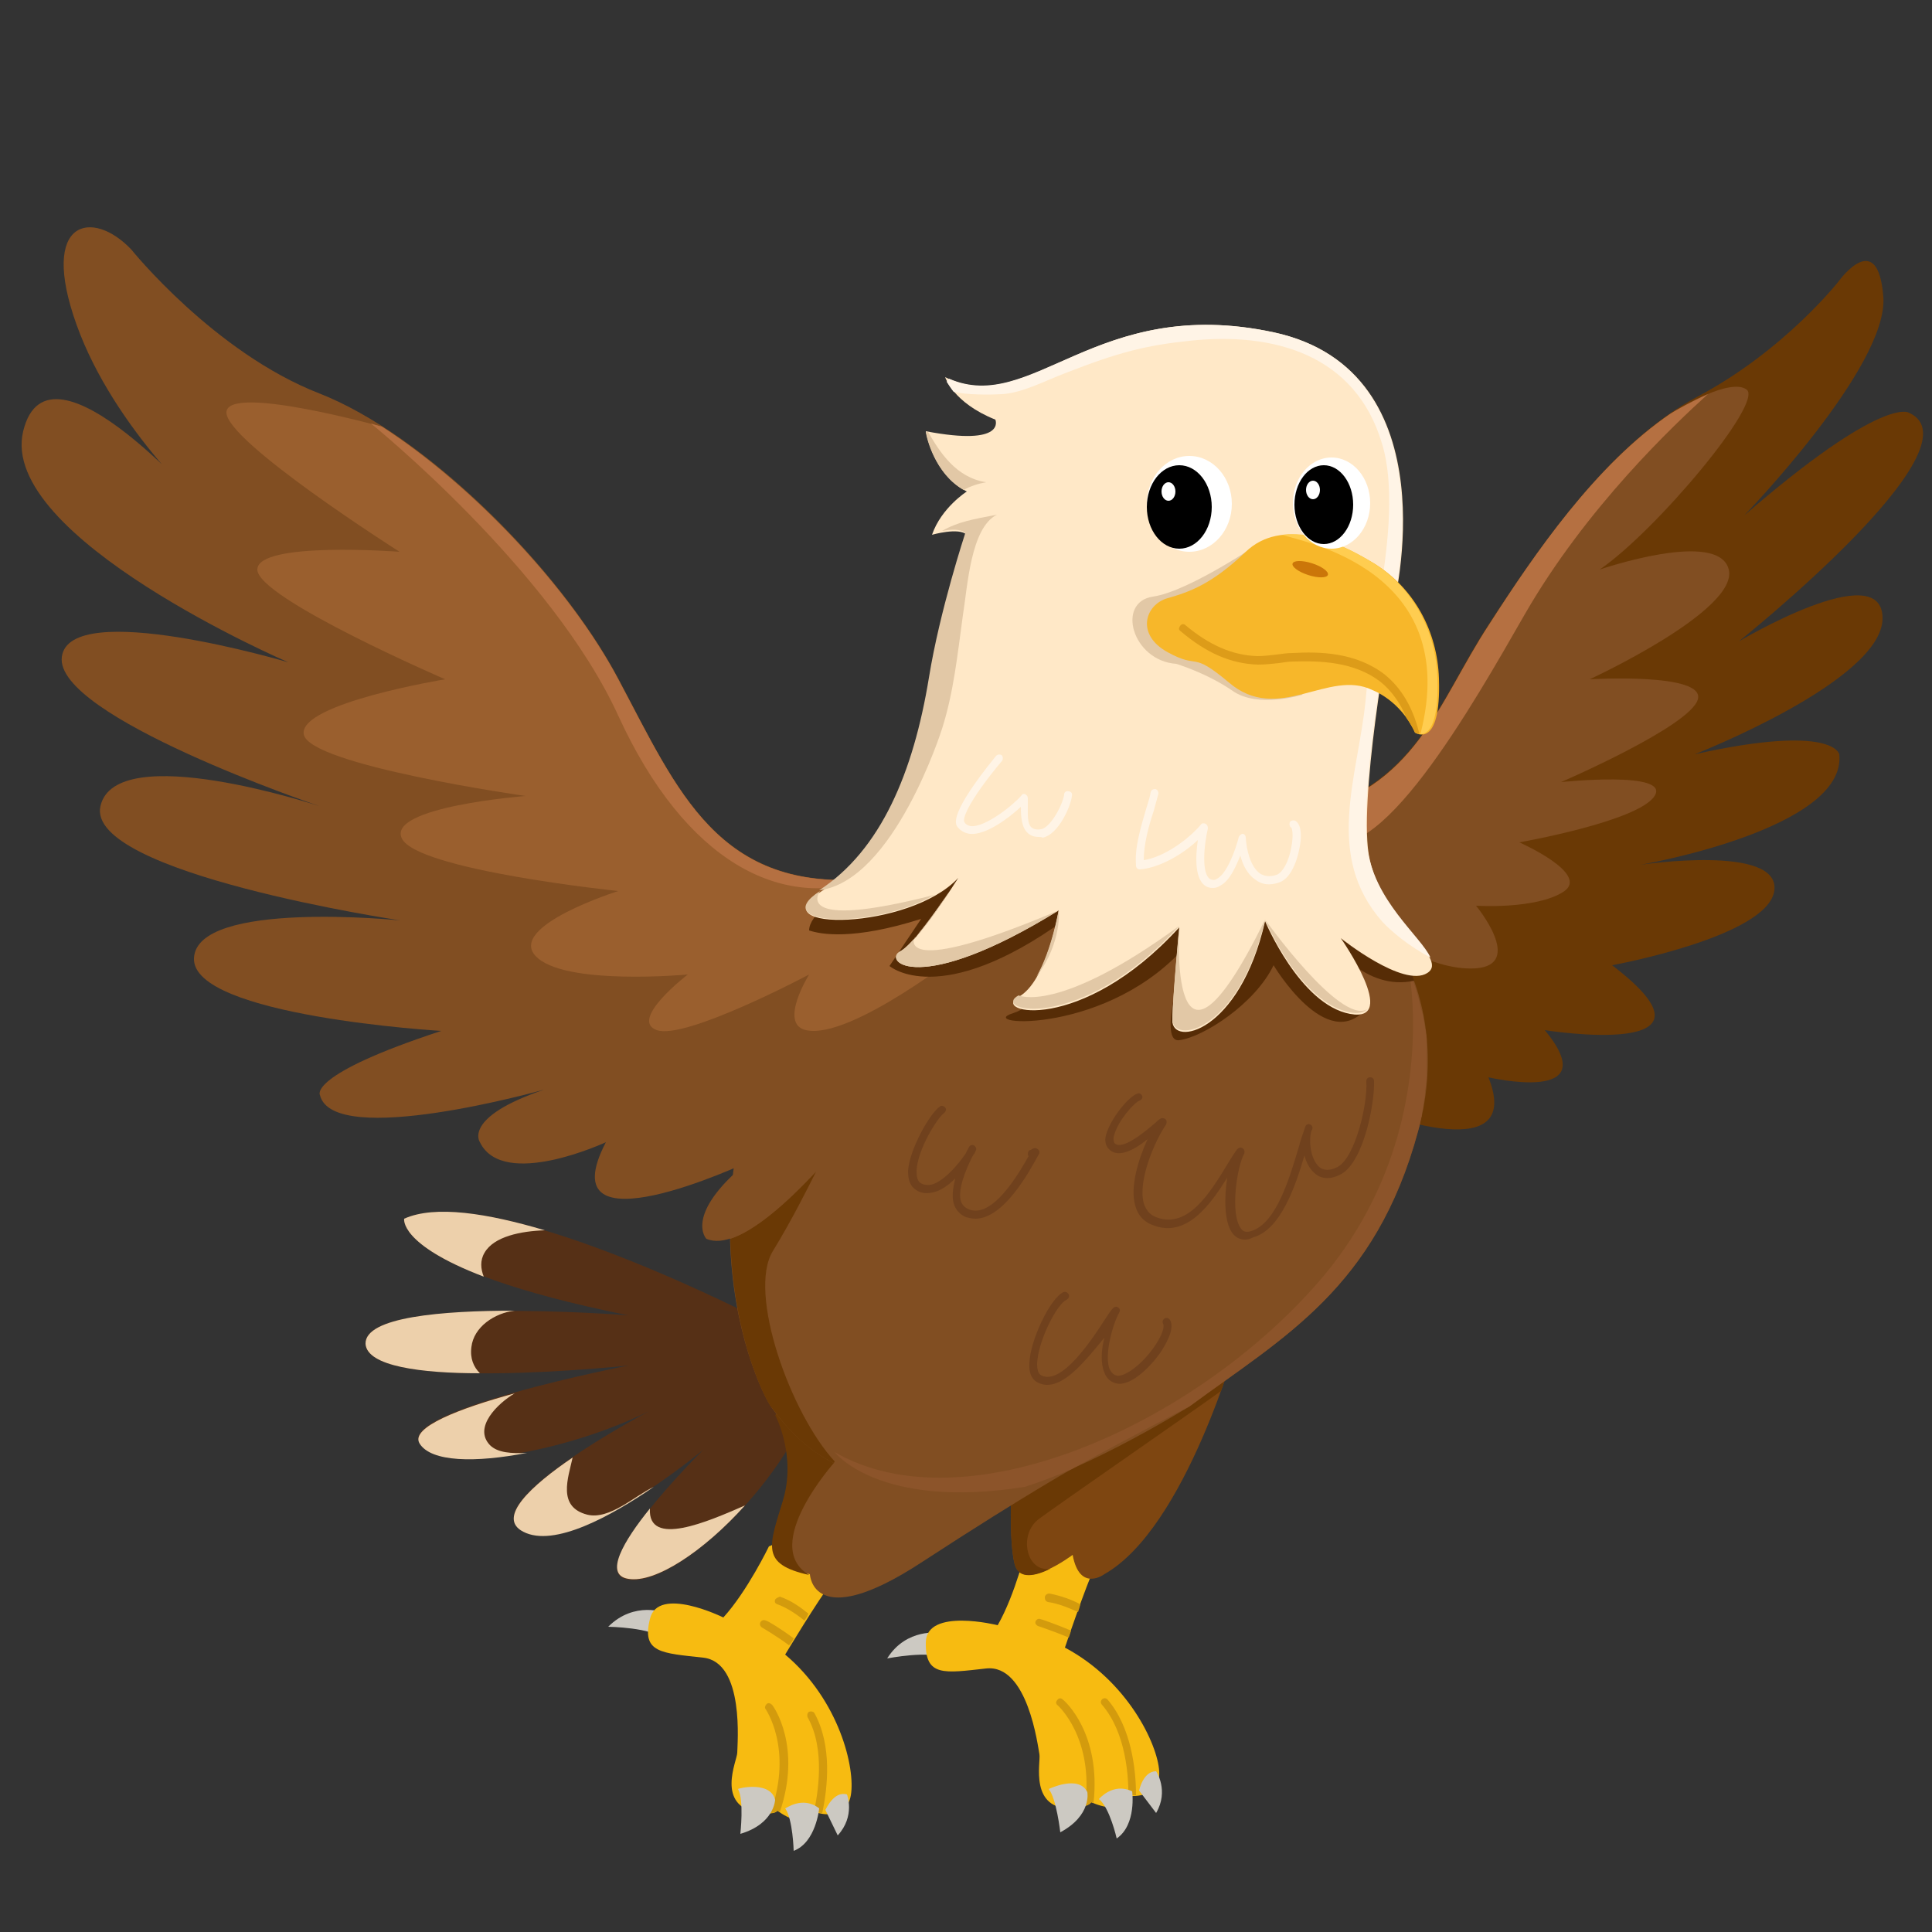 <?xml version="1.0" encoding="utf-8"?>
<!-- Generator: Adobe Illustrator 16.0.0, SVG Export Plug-In . SVG Version: 6.00 Build 0)  -->
<!DOCTYPE svg PUBLIC "-//W3C//DTD SVG 1.1//EN" "http://www.w3.org/Graphics/SVG/1.1/DTD/svg11.dtd">
<svg version="1.1" id="Layer_5" xmlns:x="http://ns.adobe.com/Extensibility/1.0/" xmlns:i="http://ns.adobe.com/AdobeIllustrator/10.0/" xmlns:graph="http://ns.adobe.com/Graphs/1.0/"
	 xmlns="http://www.w3.org/2000/svg" xmlns:xlink="http://www.w3.org/1999/xlink" xmlns:a="http://ns.adobe.com/AdobeSVGViewerExtensions/3.0/"
	 x="0px" y="0px" width="250px" height="250px" viewBox="0 0 250 250" style="enable-background:new 0 0 250 250;"
	 xml:space="preserve">
<rect x="0" y="0" width="250" height="250" fill="#333333" stroke="none"/>
<g>
	<path style="fill:#563016;" d="M102.2,172.7c0,0-37.9-20.3-49.9-15c0,0-1.3,6.4,29,12.5c0,0-34.3-2.7-34,3.7s34,2.8,34,2.8
		s-29.7,5.8-27,10s19,1.2,29.7-4.1c0,0-23,12.1-16.3,15.5S91,187.6,91,187.6s-16,15.8-9.7,16.8s21.4-13.4,24.4-25.4L102.2,172.7z"/>
	<g>
		<path style="fill:#EDD0AB;" d="M54.3,186.8c1.5,2.4,7.2,2.5,13.9,1.2c-2,0.1-3.8,0-4.8-1c-2.2-2.3,1-5.4,3.2-6.7
			C59.6,182.2,53,184.7,54.3,186.8z"/>
		<path style="fill:#EDD0AB;" d="M67.7,198.2c4,2.1,11.5-2.1,16.9-5.8c-2.4,1.1-5.7,4.3-8.6,3.6c-3.9-1-2.5-4.7-1.9-7.4
			C68.8,192.2,64.2,196.4,67.7,198.2z"/>
		<path style="fill:#EDD0AB;" d="M67.7,169.7C67.7,169.7,67.6,169.7,67.7,169.7C67.6,169.7,67.7,169.7,67.7,169.7
			C67.7,169.7,67.7,169.7,67.7,169.7z"/>
		<path style="fill:#EDD0AB;" d="M52.3,157.7c0,0-0.7,3.3,10.3,7.5c-0.4-1-0.5-2.1,0.1-3.1c1.2-2.1,4.7-2.8,7.8-2.9
			C63.1,157,56.3,155.9,52.3,157.7z"/>
		<path style="fill:#EDD0AB;" d="M62.1,177.7c-0.8-0.8-1.3-1.9-1.1-3.4c0.3-2.6,3-4.4,5.6-4.7c-9.3,0-19.4,0.8-19.3,4.3
			C47.5,176.8,54.5,177.7,62.1,177.7z"/>
		<path style="fill:#EDD0AB;" d="M96.4,194.8c-4.8,2.1-12.6,5.5-12.3,0.4c-3.4,4.2-6,8.6-2.8,9.1C84.8,204.9,91.1,200.7,96.4,194.8z
			"/>
	</g>
</g>
<g>
	<g>
		<path style="fill:#CCC9C2;" d="M121.6,211.3c0,0-4.3-0.7-6.8,3.3c0,0,5.7-1.1,7.2,0L121.6,211.3z"/>
		<path style="fill:#F7BB11;" d="M132.9,200c0,0-1.5,6.3-3.8,10.3c0,0-9.2-2.3-9.3,2.2s2.4,4,7.8,3.4s6.7,10.1,6.9,11.1
			s-1.4,7.3,4.4,7c0,0,2-0.2,2.3-0.8c0,0,4.1,2,5.2-0.8c0,0,3.8,0.3,3.6-3.2s-4.1-11.7-12.2-16c0,0,2.6-7.7,4-10.8
			C141.9,202.4,138.6,195.7,132.9,200z"/>
		<g>
			<path style="fill:#D39B0D;" d="M138.6,211c-1.9-0.8-3.9-1.5-4-1.5c-0.3-0.1-0.5,0.1-0.6,0.3c-0.1,0.3,0.1,0.5,0.3,0.6
				c0,0,2.1,0.7,4,1.5C138.4,211.6,138.5,211.3,138.6,211z"/>
			<path style="fill:#D39B0D;" d="M135.2,206.7c0,0.3,0.1,0.5,0.4,0.6c1.4,0.2,2.8,0.8,3.9,1.3c0.1-0.3,0.2-0.6,0.3-1
				c-1.1-0.6-2.5-1.1-4-1.4C135.5,206.2,135.2,206.4,135.2,206.7z"/>
		</g>
		<g>
			<path style="fill:#D39B0D;" d="M140.4,233.7c0.4-0.1,0.7-0.3,0.8-0.5c0,0,0.1,0.1,0.3,0.1c1-9-3.7-13.2-4-13.4
				c-0.2-0.2-0.5-0.2-0.7,0.1c-0.2,0.2-0.2,0.5,0.1,0.7C136.9,220.7,141.6,224.9,140.4,233.7z"/>
			<path style="fill:#D39B0D;" d="M146.4,232.3c0,0,0.3,0,0.6,0c0-3.3-0.6-8.8-3.7-12.4c-0.2-0.2-0.5-0.2-0.7,0
				c-0.2,0.2-0.2,0.5,0,0.7c3.1,3.6,3.5,9.3,3.4,12.4C146.1,232.8,146.3,232.6,146.4,232.3z"/>
		</g>
		<path style="fill:#CCC9C2;" d="M149.6,229.2c0,0,1.7,2.5,0,5.4l-2.2-2.9C147.4,231.7,147.9,229.2,149.6,229.2z"/>
		<path style="fill:#CCC9C2;" d="M140.7,231.9c0,0,0.6,3-3.5,5.2c0,0-0.5-4.4-1.5-5.6C135.7,231.5,139.6,229.6,140.7,231.9z"/>
		<path style="fill:#CCC9C2;" d="M146.5,231.8c0,0,0.6,4.3-2,6.1c0,0-0.9-4-2.3-5.1C142.2,232.8,144,230.6,146.5,231.8z"/>
	</g>
</g>
<g>
	<path style="fill:#6A3905;" d="M238,36.3c0,0-7,9-18.3,15s-20.3,19.2-27,29.4s-9.4,21.3-24.3,24.6l7.8,37.9c0,0,21.4,8.7,16.4-3.8
		c0,0,15.3,3.6,7.3-6.1c0,0,25,4,8.7-8.4c0,0,20.3-3.7,21-9.7s-17.3-3.3-17.3-3.3s26.7-4.6,25.7-14.3c0,0-0.7-4-18.7,0
		c0,0,24.3-9.5,24.3-17.6S225,83,225,83s31.7-25.3,22-29.6c0,0-3.3-2.3-21.3,13.3c0,0,18.7-19.3,18-28.3S238,36.3,238,36.3z"/>
	<path style="fill:#814E22;" d="M214.1,103c2.1-3.3-12.1-1.8-12.1-1.8s16.7-7.2,17.7-10.7s-14-2.6-14-2.6s19.3-8.9,18-14.2
		s-16.7,0-16.7,0c7.3-5,21.3-21.7,19-23.3c-2.1-1.5-8.4,2.2-9.8,3.1c-9.7,6.6-17.6,18.1-23.5,27.3c-6.7,10.2-9.4,21.3-24.3,24.6
		l1.7,8.2c7.1,7.3,14.9,12.1,20.9,11.7c6.3-0.5,0-8.1,0-8.1s7.7,0.5,11.3-1.8s-5.7-6.4-5.7-6.4S212,106.3,214.1,103z"/>
	<path style="fill:#B57041;" d="M221,51c-2,0.9-4,2-4.8,2.5c-9.7,6.6-17.6,18.1-23.5,27.3c-6.7,10.2-9.4,21.3-24.3,24.6l0.4,2l2,1
		c7.2,5.2,19.9-17.4,26.5-28.9C205.3,65.6,216.7,54.9,221,51z"/>
</g>
<g>
	<path style="fill:#CCC9C2;" d="M86.1,208.7c0,0-4-1.6-7.4,1.8c0,0,5.9,0.1,7,1.6L86.1,208.7z"/>
	<path style="fill:#F7BB11;" d="M99.5,200.1c0,0-2.8,5.8-5.9,9.2c0,0-8.5-4.2-9.5,0.2c-1.1,4.4,1.5,4.4,6.9,5
		c5.4,0.6,4.4,11.3,4.4,12.3c0,1-2.9,6.9,2.8,7.8c0,0,2,0.3,2.4-0.3c0,0,3.5,2.8,5.3,0.3c0,0,3.6,1.1,4.2-2.3
		c0.6-3.5-1.5-12.3-8.5-18.2c0,0,4.2-7,6.2-9.6C107.8,204.3,106,197.1,99.5,200.1z"/>
	<g>
		<path style="fill:#D39B0D;" d="M102.7,212c-1.6-1.2-3.4-2.3-3.6-2.3c-0.2-0.1-0.5-0.1-0.7,0.2c-0.1,0.2-0.1,0.5,0.2,0.7
			c0,0,1.9,1.1,3.5,2.3C102.4,212.6,102.6,212.3,102.7,212z"/>
		<path style="fill:#D39B0D;" d="M100.3,207c-0.1,0.3,0,0.5,0.3,0.6c1.4,0.5,2.6,1.4,3.5,2.1c0.2-0.3,0.4-0.6,0.5-0.9
			c-1-0.8-2.2-1.7-3.7-2.2C100.7,206.7,100.4,206.8,100.3,207z"/>
	</g>
	<g>
		<path style="fill:#D39B0D;" d="M99.7,234.6c0.4,0,0.7-0.1,0.9-0.3c0,0,0.1,0.1,0.3,0.2c2.9-8.5-0.8-13.7-1-13.9
			c-0.2-0.2-0.5-0.3-0.7-0.1c-0.2,0.2-0.3,0.5-0.1,0.7C99,221.1,102.7,226.2,99.7,234.6z"/>
		<path style="fill:#D39B0D;" d="M105.8,234.5c0,0,0.2,0.1,0.6,0.1c0.7-3.3,1.3-8.7-1-12.9c-0.1-0.2-0.4-0.3-0.7-0.2
			c-0.2,0.1-0.3,0.4-0.2,0.7c2.3,4.1,1.4,9.8,0.7,12.8C105.4,234.9,105.6,234.7,105.8,234.5z"/>
	</g>
	<path style="fill:#CCC9C2;" d="M109.6,232.2c0,0,1.1,2.8-1.2,5.3l-1.6-3.3C106.9,234.1,107.9,231.7,109.6,232.2z"/>
	<path style="fill:#CCC9C2;" d="M100.3,232.9c0,0-0.1,3.1-4.5,4.4c0,0,0.5-4.4-0.3-5.8C95.5,231.4,99.7,230.4,100.3,232.9z"/>
	<path style="fill:#CCC9C2;" d="M106,234c0,0-0.4,4.4-3.3,5.5c0,0-0.1-4.1-1.1-5.5C101.6,234.1,103.8,232.3,106,234z"/>
</g>
<g>
	<g>
		<path style="fill:#7E4611;" d="M160.2,173.2c0,0-6.7,24.5-17.3,30.5c0,0-3.2,2.4-4.1-2.5c0,0-6.5,4.9-7.5,1.2s-0.2-14.7-0.2-14.7
			L160.2,173.2z"/>
		<path style="fill:#6A3905;" d="M134.5,196.5c3-2.2,18.9-13.2,23.5-16.5c1.4-4,2.2-6.8,2.2-6.8l-29.1,14.5c0,0-0.8,10.9,0.2,14.7
			c0.5,2.1,2.8,1.5,4.6,0.6C132.8,203.5,131.7,198.5,134.5,196.5z"/>
	</g>
	<g>
		<path style="fill:#814E22;" d="M100.4,183c0,0,2.8,5.2,1,11.1s-2.9,8.2,3.4,9.6c0,0,0.3,7.7,14.4-1.5s20.7-12.8,20.7-12.8
			S106.9,178.9,100.4,183z"/>
		<path style="fill:#6A3905;" d="M108,189.2c-1.7-1.5-4.2-6.3-4.6-7c-1.3,0.1-2.3,0.4-3.1,0.9c0,0,2.8,5.2,1,11.1s-2.9,8.2,3.4,9.6
			C98.3,200,108,189.2,108,189.2z"/>
	</g>
	<g>
		<path style="fill:#814E22;" d="M126.7,109.7c29.7-3.1,48,4.7,48,4.7s14.3,11.7,8.8,32S166.1,173,153.9,182c0,0-16.4,10.2-24.7,11
			c-7.9,0.8-11.5,0-20.1-3.2c-3.6-1.3-6.8-4.3-9.2-7.6s-15.8-33.1,11.1-66.9C110.9,115.3,118.3,110.5,126.7,109.7z"/>
		<g>
			<path style="fill:#70411D;" d="M161.1,160.4c-0.8,0-1.3-0.4-1.6-0.8c-1.1-1.4-1.1-4.6-0.7-7.2c-2.2,3.5-5.3,7.9-9.7,6.1
				c-1.1-0.4-1.9-1.3-2.2-2.5c-0.7-2.4,0.4-6,1.6-8.6c-1.7,1.4-3.9,2.6-5.1,1.2c-0.4-0.5-0.5-1.2-0.2-2c0.6-1.9,2.8-4.7,4-5.1
				c0.3-0.1,0.5,0.1,0.6,0.3c0.1,0.3-0.1,0.5-0.3,0.6c-0.7,0.2-2.8,2.6-3.3,4.4c-0.2,0.5-0.1,0.9,0,1.1c1,1.1,4.1-1.6,5.3-2.6
				c0.2-0.2,0.4-0.4,0.6-0.5c0.2-0.2,0.5-0.1,0.7,0c0.2,0.2,0.2,0.4,0.1,0.7c-1.4,2-3.7,7.2-2.9,10.2c0.3,0.9,0.8,1.5,1.6,1.8
				c4.1,1.6,7-3.2,9.2-6.8c0.5-0.8,0.9-1.5,1.3-2c0.2-0.2,0.5-0.3,0.7-0.1c0.2,0.1,0.3,0.4,0.2,0.7c-0.9,1.5-1.9,7.8-0.4,9.7
				c0.3,0.4,0.7,0.5,1.3,0.3c3.3-1,5-7,6.2-11c0.2-0.8,0.5-1.6,0.7-2.2c0-0.1,0.1-0.2,0.1-0.3c0.1-0.3,0.4-0.4,0.6-0.3
				c0.3,0.1,0.4,0.4,0.3,0.6c0,0.1,0,0.1-0.1,0.2c-0.4,1.4-0.1,3.7,1,4.7c0.6,0.5,1.4,0.5,2.4,0c2.3-1.3,3.9-8.2,3.7-11.1
				c0-0.3,0.2-0.5,0.5-0.5c0.3,0,0.5,0.2,0.5,0.5c0.1,2.8-1.3,10.3-4.2,12c-1.8,1-3,0.4-3.5-0.1c-0.6-0.5-1.1-1.4-1.3-2.3
				c-1.2,4.1-3.1,9.6-6.6,10.6C161.6,160.4,161.3,160.4,161.1,160.4z"/>
		</g>
		<g>
			<path style="fill:#70411D;" d="M135.5,179.2c-0.4,0-0.8-0.1-1.2-0.3c-0.5-0.2-1.2-0.9-1.1-2.5c0.1-3,2.7-8.4,4.4-9.2
				c0.3-0.1,0.5,0,0.7,0.3c0.1,0.3,0,0.5-0.3,0.7c-1.2,0.5-3.7,5.3-3.8,8.3c0,0.6,0.1,1.3,0.6,1.5c2.6,1.2,6.4-4.5,8.2-7.3
				c0.4-0.6,0.7-1.1,1-1.4c0.2-0.2,0.5-0.3,0.7-0.1c0.2,0.1,0.3,0.4,0.1,0.7c-0.7,1.2-2,5.4-1.2,7.3c0.2,0.4,0.5,0.7,0.9,0.8
				c1,0.2,3.1-1.3,4.7-3.5c1.3-1.8,1.5-2.9,1.3-3.2c-0.1-0.2-0.1-0.5,0.2-0.7c0.2-0.1,0.5-0.1,0.7,0.2c0.7,1.2-0.7,3.4-1.3,4.3
				c-1.2,1.7-3.8,4.4-5.7,3.9c-0.7-0.2-1.2-0.6-1.5-1.4c-0.5-1.2-0.4-2.9,0-4.5C140.6,175.9,138,179.2,135.5,179.2z"/>
		</g>
		<path style="fill:#70411D;" d="M126.2,157.7c-0.4,0-0.8-0.1-1.2-0.2c-0.7-0.3-1.2-0.8-1.5-1.5c-0.4-1-0.2-2.2,0.1-3.5
			c-0.9,0.9-1.9,1.6-2.9,1.8c-0.9,0.2-1.7,0.1-2.4-0.5c-0.6-0.5-0.8-1.3-0.8-2.3c0.2-2.8,2.8-7.4,4.1-8.3c0.2-0.2,0.5-0.1,0.7,0.1
			s0.1,0.5-0.1,0.7c-0.9,0.6-3.5,4.8-3.6,7.5c0,0.7,0.1,1.2,0.4,1.5c0.4,0.3,0.9,0.4,1.5,0.3c1.6-0.4,3.5-2.6,4.5-4.1
			c0.1-0.2,0.1-0.3,0.2-0.4l0.2-0.4c0.1-0.2,0.4-0.3,0.6-0.2c0.2,0.1,0.4,0.4,0.3,0.6c-0.1,0.3-0.3,0.6-0.5,0.9
			c-0.8,1.6-2,4.4-1.4,5.9c0.2,0.4,0.5,0.7,1,0.9c2.1,0.8,4.7-1.5,7.7-6.9c-0.1-0.1-0.1-0.2-0.1-0.3c0-0.2,0.1-0.5,0.4-0.5
			c0.1-0.1,0.4-0.3,0.7-0.2c0.2,0.1,0.4,0.2,0.4,0.5c0,0.1,0,0.2-0.1,0.3C133.2,151.6,129.9,157.7,126.2,157.7z"/>
		<path style="fill:#6A3905;" d="M107.9,189.3c0.1-0.1,0.1-0.2,0.1-0.2c-5.7-6.2-11.3-21.8-8-27.2c2.4-3.9,4.6-8.3,5.6-10.3
			c-4,4.3-8,7.7-11.1,8.7c0.3,11.3,3.7,19.2,5.1,21.5c0,0,0,0,0,0c0.1,0.2,0.2,0.3,0.3,0.4C102,185.1,104.7,187.8,107.9,189.3z"/>
		<path style="fill:#8C542A;" d="M184,144c0.1-0.4,0.2-0.8,0.2-1.1c0-0.2,0.1-0.4,0.1-0.7c0.1-0.3,0.1-0.7,0.1-1
			c0-0.2,0.1-0.4,0.1-0.7c0-0.3,0.1-0.7,0.1-1c0-0.2,0-0.4,0-0.6c0-0.4,0-0.7,0-1.1c0-0.2,0-0.4,0-0.6c0-0.4,0-0.9,0-1.3
			c0-0.2,0-0.5,0-0.7c0-0.2,0-0.5,0-0.7c0-0.3,0-0.5-0.1-0.8c0-0.2,0-0.4-0.1-0.6c0-0.3-0.1-0.5-0.1-0.8c0-0.2-0.1-0.3-0.1-0.5
			c0-0.3-0.1-0.6-0.2-0.9c0-0.1,0-0.2-0.1-0.2c-0.3-1.5-0.7-2.9-1.2-4.2c0,0,0,0,0,0c-0.1-0.3-0.3-0.7-0.4-1c0,0,0,0,0,0
			s4.4,21.9-11.7,40.4S125,197.7,108,187.9c0,0,5.7,7.5,24.6,4.5c1.9-0.6,4-1.4,6.1-2.3c7.4-4.1,15.2-8.1,15.2-8.1
			c12.2-9,24.1-15.3,29.6-35.7c0.2-0.6,0.3-1.2,0.4-1.7C184,144.4,184,144.2,184,144z"/>
	</g>
</g>
<g>
	<path style="fill:#814E22;" d="M17,32.3c0,0,10.7,13.3,24.3,18.6s31,22.4,38.7,36.9s12.9,27.7,32.6,25.9l11.1,14.5
		c0,0-23.7,35.8-32.3,32.1c0,0-3-3.1,5.3-9.9c0,0-26,12.2-18.3-2.6c0,0-13.3,6.2-16.3,0c0,0-2.3-3.2,8.3-6.8c0,0-27.3,7.7-29,0.7
		c0,0-1.7-2.6,15.7-8.3c0,0-32.3-1.9-32-9.4c0.3-7.6,26.7-4.9,26.7-4.9S11,113,13,104.3s28.3,0,28.3,0S7,92.7,8,85
		s29.3,0.7,29.3,0.7S-0.3,69.5,3,55.8s24.3,10.9,24.3,10.9S14.8,55.7,9.9,42S12,27,17,32.3z"/>
	<path style="fill:#9A5F2E;" d="M80,87.9c-6.2-11.7-18.8-25.1-30.6-32.7c-0.1,0-19.8-5.5-20.1-1.9C29,57,51.7,71.4,51.7,71.4
		S33.3,70,33.3,73.7s24.3,14.2,24.3,14.2S38.7,91,39.3,95s28.7,8,28.7,8s-18,1.4-16,5.5s28,6.8,28,6.8s-14.3,4.5-10.7,8.4
		s19.7,2.4,19.7,2.4s-7.7,5.9-4,7.2s19.7-7.2,19.7-7.2s-4,6.4-0.4,7.2c5.8,1.3,20.7-10.5,20.7-10.5l1.7-13.2l-14.1,4.1
		C92.9,115.6,87.7,102.3,80,87.9z"/>
	<path style="fill:#B57041;" d="M80,87.9c-6.2-11.7-18.8-25.1-30.6-32.7c0,0-0.5-0.1-1.4-0.4l0,0c0,0,23.3,18.8,32,37.8
		s21.2,25.3,32.6,21.1C92.9,115.6,87.7,102.3,80,87.9z"/>
</g>
<path style="fill:#562C06;" d="M183,126.9c-0.2-0.5-0.3-0.9-0.5-1.4c-2.7-3.3-10.5-11.9-17-13.9c-0.6-0.1-1.2-0.3-1.8-0.4
	c-1-0.1-2.2-0.4-3.8-0.7c-8.2-1.4-19.5-2.3-33.2-0.9c-8.9,0.9-22,6.9-22,10.8c1.5,0.5,5.7,1.3,14.5-1.5l-4.1,6.1c0,0,6.5,5.7,22.7-6
	c0,0-1.5,10.5-6.7,12.1s12.5,3,22.7-9.1c0,0-4.3,13-1.2,12.6s9.8-4.7,12.2-9.7c0,0,6.9,11.6,12,5.6l-4.5-8.6
	C172.3,122,176.7,128.3,183,126.9z"/>
<g>
	<path style="fill:#FFE8C7;" d="M180.3,78.5c0,0,7.8-30.5-15.5-35.5s-31.5,11.3-42.5,5.8c0,0,1,3.3,6.5,5.5c0,0,1.5,3.5-9,1.5
		c0,0,0.9,5.6,5.3,7.8c0,0-3.3,2.1-4.5,5.6c0,0,3.5-1,4.5,0c0,0-3.3,10-4.7,18.7c-2,12.2-6.2,22.3-14.2,27.5s11.5,5,17.8-1.8
		c0,0-5.2,8.3-7.5,9.5s2.2,6,20.5-5.3c0,0-1.5,9.2-5.2,11.2s8,5,20.8-9c0,0-0.8,8.5-0.9,12s8.7,1.7,12-12.8c0,0,4.5,10.8,11,12
		s-1.2-9.8-1.2-9.8s8.1,6.5,11.2,4.5s-6.8-7.2-7.7-16.2S180.3,78.5,180.3,78.5z"/>
	<path style="fill:#FFF4E6;" d="M176.9,109.5c-0.9-9,3.3-31,3.3-31S188,48,164.8,43c-22.9-4.9-31.2,10.7-42,6
		c-0.1,0.1-0.2,0.3-0.3,0.4c0.2,0.3,0.5,0.8,0.9,1.3c1.7,0.4,4.6,0.4,6.2,0.3c2.6-0.1,5.8-1.8,8.2-2.7c6.9-2.7,10.4-3.6,16.1-4.2
		c11.1-1.2,21.5,1.9,24.9,13.2c1.7,5.4,0.8,13,0,18.2c-0.9,5.5-1.6,9.6-2.1,15.2c-1,9.9-5.4,20,2.2,28.6c1.1,1.2,3.5,3.2,6.2,4.6
		C183.9,121.2,177.7,116.5,176.9,109.5z"/>
	<g>
		<path style="fill:#E2C8A6;" d="M119.8,55.9c0.1,0.8,1.2,5.4,4.9,7.5c0.9-0.5,1.8-0.8,2.9-1c-3.9-0.6-6-3.9-7.5-6.5
			c-0.1,0-0.1,0-0.2,0L119.8,55.9z"/>
		<path style="fill:#E2C8A6;" d="M121.9,94.3c1.5-4.7,2-9.6,2.7-14.7c0.6-3.7,1-11.3,4.4-13c-3.1,0.6-5,0.9-7.1,2.1
			c1.1-0.2,2.5-0.3,3,0.3c0,0-3.3,10-4.7,18.7c-2,12.2-6.2,22.3-14.2,27.5C115.7,114,121.9,94.3,121.9,94.3z"/>
		<path style="fill:#E2C8A6;" d="M137,117.7c0,0-0.9,5.3-2.9,8.7C137.5,121.9,137,117.7,137,117.7z"/>
		<path style="fill:#E2C8A6;" d="M118.3,121.4c1.8-1.6,4.5-6,4.5-6s0,0,0,0c-1.7,2.5-4.7,6.8-6.3,7.7c-2.3,1.2,2.2,6,20.5-5.3
			C116,126.7,118.3,121.4,118.3,121.4z"/>
		<path style="fill:#E2C8A6;" d="M152.6,119.8c0,0-0.8,8.5-0.9,12s8.7,1.7,12-12.8C151,144.8,152.6,119.8,152.6,119.8z"/>
		<path style="fill:#E2C8A6;" d="M120.9,115.8c-18.7,4.8-14.8-0.5-14.8-0.5C99.2,119.8,113.1,120.3,120.9,115.8z"/>
		<path style="fill:#E2C8A6;" d="M176.9,130.6c-3.5,2-13.2-11.6-13.2-11.6s4.5,10.8,11,12C175.8,131.2,176.5,131,176.9,130.6
			L176.9,130.6z"/>
		<path style="fill:#E2C8A6;" d="M131.8,128.8c-3.7,2,8,5,20.8-9C136.9,131.3,131.8,128.8,131.8,128.8z"/>
	</g>
	<g>
		<path style="fill:#FFF4E6;" d="M157,114.9c-0.2,0-0.4,0-0.7-0.1c-1.8-0.7-1.6-4-1.3-6.1c-2,1.9-5,3.6-7.5,3.8
			c-0.3,0-0.5-0.2-0.5-0.5c-0.2-2.3,0.6-4.9,1.3-7.3c0.2-0.7,0.5-1.5,0.6-2.2c0.1-0.3,0.3-0.4,0.6-0.4c0.3,0.1,0.4,0.3,0.4,0.6
			c-0.2,0.7-0.4,1.5-0.6,2.2c-0.7,2.1-1.3,4.4-1.3,6.4c2.6-0.4,5.7-2.6,7.4-4.6c0.1-0.2,0.4-0.2,0.6-0.1c0.2,0.1,0.3,0.3,0.3,0.6
			c-0.5,2.1-0.9,6.1,0.4,6.6c0.3,0.1,0.5,0.1,0.8-0.1c1.3-0.7,2.4-3.8,2.8-5.4c0.1-0.2,0.3-0.4,0.5-0.4c0.2,0,0.4,0.2,0.4,0.5
			c0.1,1.6,0.6,3.7,1.8,4.6c0.6,0.4,1.3,0.5,2.2,0.2c0.8-0.3,1.6-1.8,1.9-3.6c0.3-1.5,0.1-2.4,0-2.5c-0.2-0.1-0.3-0.4-0.2-0.7
			c0.1-0.2,0.4-0.3,0.7-0.2c0.7,0.4,0.8,1.6,0.7,2.6c-0.2,1.8-1,4.8-2.8,5.4c-1.2,0.4-2.2,0.3-3.1-0.4c-1-0.7-1.6-1.9-1.9-3.1
			c-0.6,1.5-1.4,3.3-2.6,3.9C157.6,114.8,157.3,114.9,157,114.9z"/>
	</g>
	<g>
		<path style="fill:#FFF4E6;" d="M134.4,108.3c-0.6,0-1.1-0.2-1.4-0.5c-0.8-0.7-0.9-2.1-0.9-3.4c-1.5,1.4-4.5,3.7-6.6,3.5
			c-0.7-0.1-1.2-0.4-1.6-0.9c-0.3-0.4-1.1-1.7,5-9.2c0.2-0.2,0.5-0.2,0.7-0.1c0.2,0.2,0.2,0.5,0.1,0.7c-4.5,5.4-5.2,7.6-4.9,8
			c0.2,0.3,0.4,0.4,0.8,0.5c1.9,0.2,5.6-2.8,6.6-4c0.1-0.2,0.4-0.2,0.5-0.1c0.2,0.1,0.3,0.3,0.3,0.5c0,0.3,0,0.6,0,0.9
			c0,1.1-0.1,2.4,0.5,2.9c0.3,0.2,0.7,0.3,1.2,0.2c1.3-0.2,2.9-3.4,3-4.5c0-0.3,0.3-0.5,0.6-0.4c0.3,0,0.5,0.3,0.4,0.6
			c-0.1,1.2-1.7,5-3.8,5.4C134.8,108.3,134.6,108.3,134.4,108.3z"/>
	</g>
</g>
<g>
	<path style="fill:#E2C8A6;" d="M163.7,69.8c0,0-9.7,6.7-14.5,7.4s-2.7,8.3,3,8.7c0,0,4,1.2,7.3,3.5s9,0.5,9,0.5
		S179.2,67.6,163.7,69.8z"/>
	<path style="fill:#F7B72A;" d="M169.5,69.4c-3-0.6-6-0.2-8.3,2c-4.4,4.2-7.3,5.2-10.1,6c-2.9,0.8-4.2,4.7,0,7
		c4.2,2.3,2.9-0.3,7.9,3.9c6.4,5.5,12.9-1.8,18.6,1c0,0,3.6,1.3,5.5,5.5c0,0,3.4,2.3,3.1-7c-0.2-6.1-3.2-11.7-8.4-14.9
		C175.3,71.4,172.4,69.9,169.5,69.4z"/>
	
		<ellipse transform="matrix(0.952 0.305 -0.305 0.952 30.563 -48.237)" style="fill:#CB7609;" cx="169.6" cy="73.7" rx="2.4" ry="0.8"/>
	<path style="fill:#DD9C19;" d="M179.2,87.3c-3.7-2.9-8.5-3-11.9-2.8c-0.7,0-1.4,0.1-2.1,0.2c-0.9,0.1-1.7,0.2-2.5,0.2
		c-3.2-0.1-6.2-1.4-9.3-4c-0.2-0.2-0.5-0.2-0.7,0.1s-0.2,0.5,0.1,0.7c3.3,2.8,6.5,4.2,10,4.3c0.9,0,1.8-0.1,2.7-0.2
		c0.6-0.1,1.3-0.2,1.9-0.2c3.4-0.1,7.8,0,11.2,2.6c1.5,1.2,2.6,2.8,3.4,4.7c0.4,0.6,0.8,1.2,1.1,1.9c0,0,0.2,0.1,0.5,0.2
		c0-0.1,0.1-0.2,0-0.3C182.8,91.5,181.3,89,179.2,87.3z"/>
	<path style="fill:#FFCD50;" d="M165.9,69.2c2.6,0.9,23.4,4.5,17.9,25.8c1,0,2.4-1.1,2.2-7.3c-0.2-6.1-3.2-11.7-8.4-14.9
		c-2.4-1.5-5.3-2.9-8.2-3.5C168.3,69.1,167.1,69.1,165.9,69.2z"/>
</g>
<g>
	<g>
		<ellipse style="fill:#FFFFFF;" cx="172.3" cy="65.1" rx="5" ry="5.9"/>
		<ellipse cx="171.3" cy="65.3" rx="3.8" ry="5.1"/>
		<ellipse style="fill:#FFFFFF;" cx="169.9" cy="63.4" rx="0.9" ry="1.2"/>
	</g>
	<g>
		<ellipse style="fill:#FFFFFF;" cx="153.9" cy="65.2" rx="5.5" ry="6.2"/>
		<ellipse cx="152.6" cy="65.6" rx="4.2" ry="5.4"/>
		<ellipse style="fill:#FFFFFF;" cx="151.2" cy="63.6" rx="0.9" ry="1.2"/>
	</g>
</g>
</svg>
